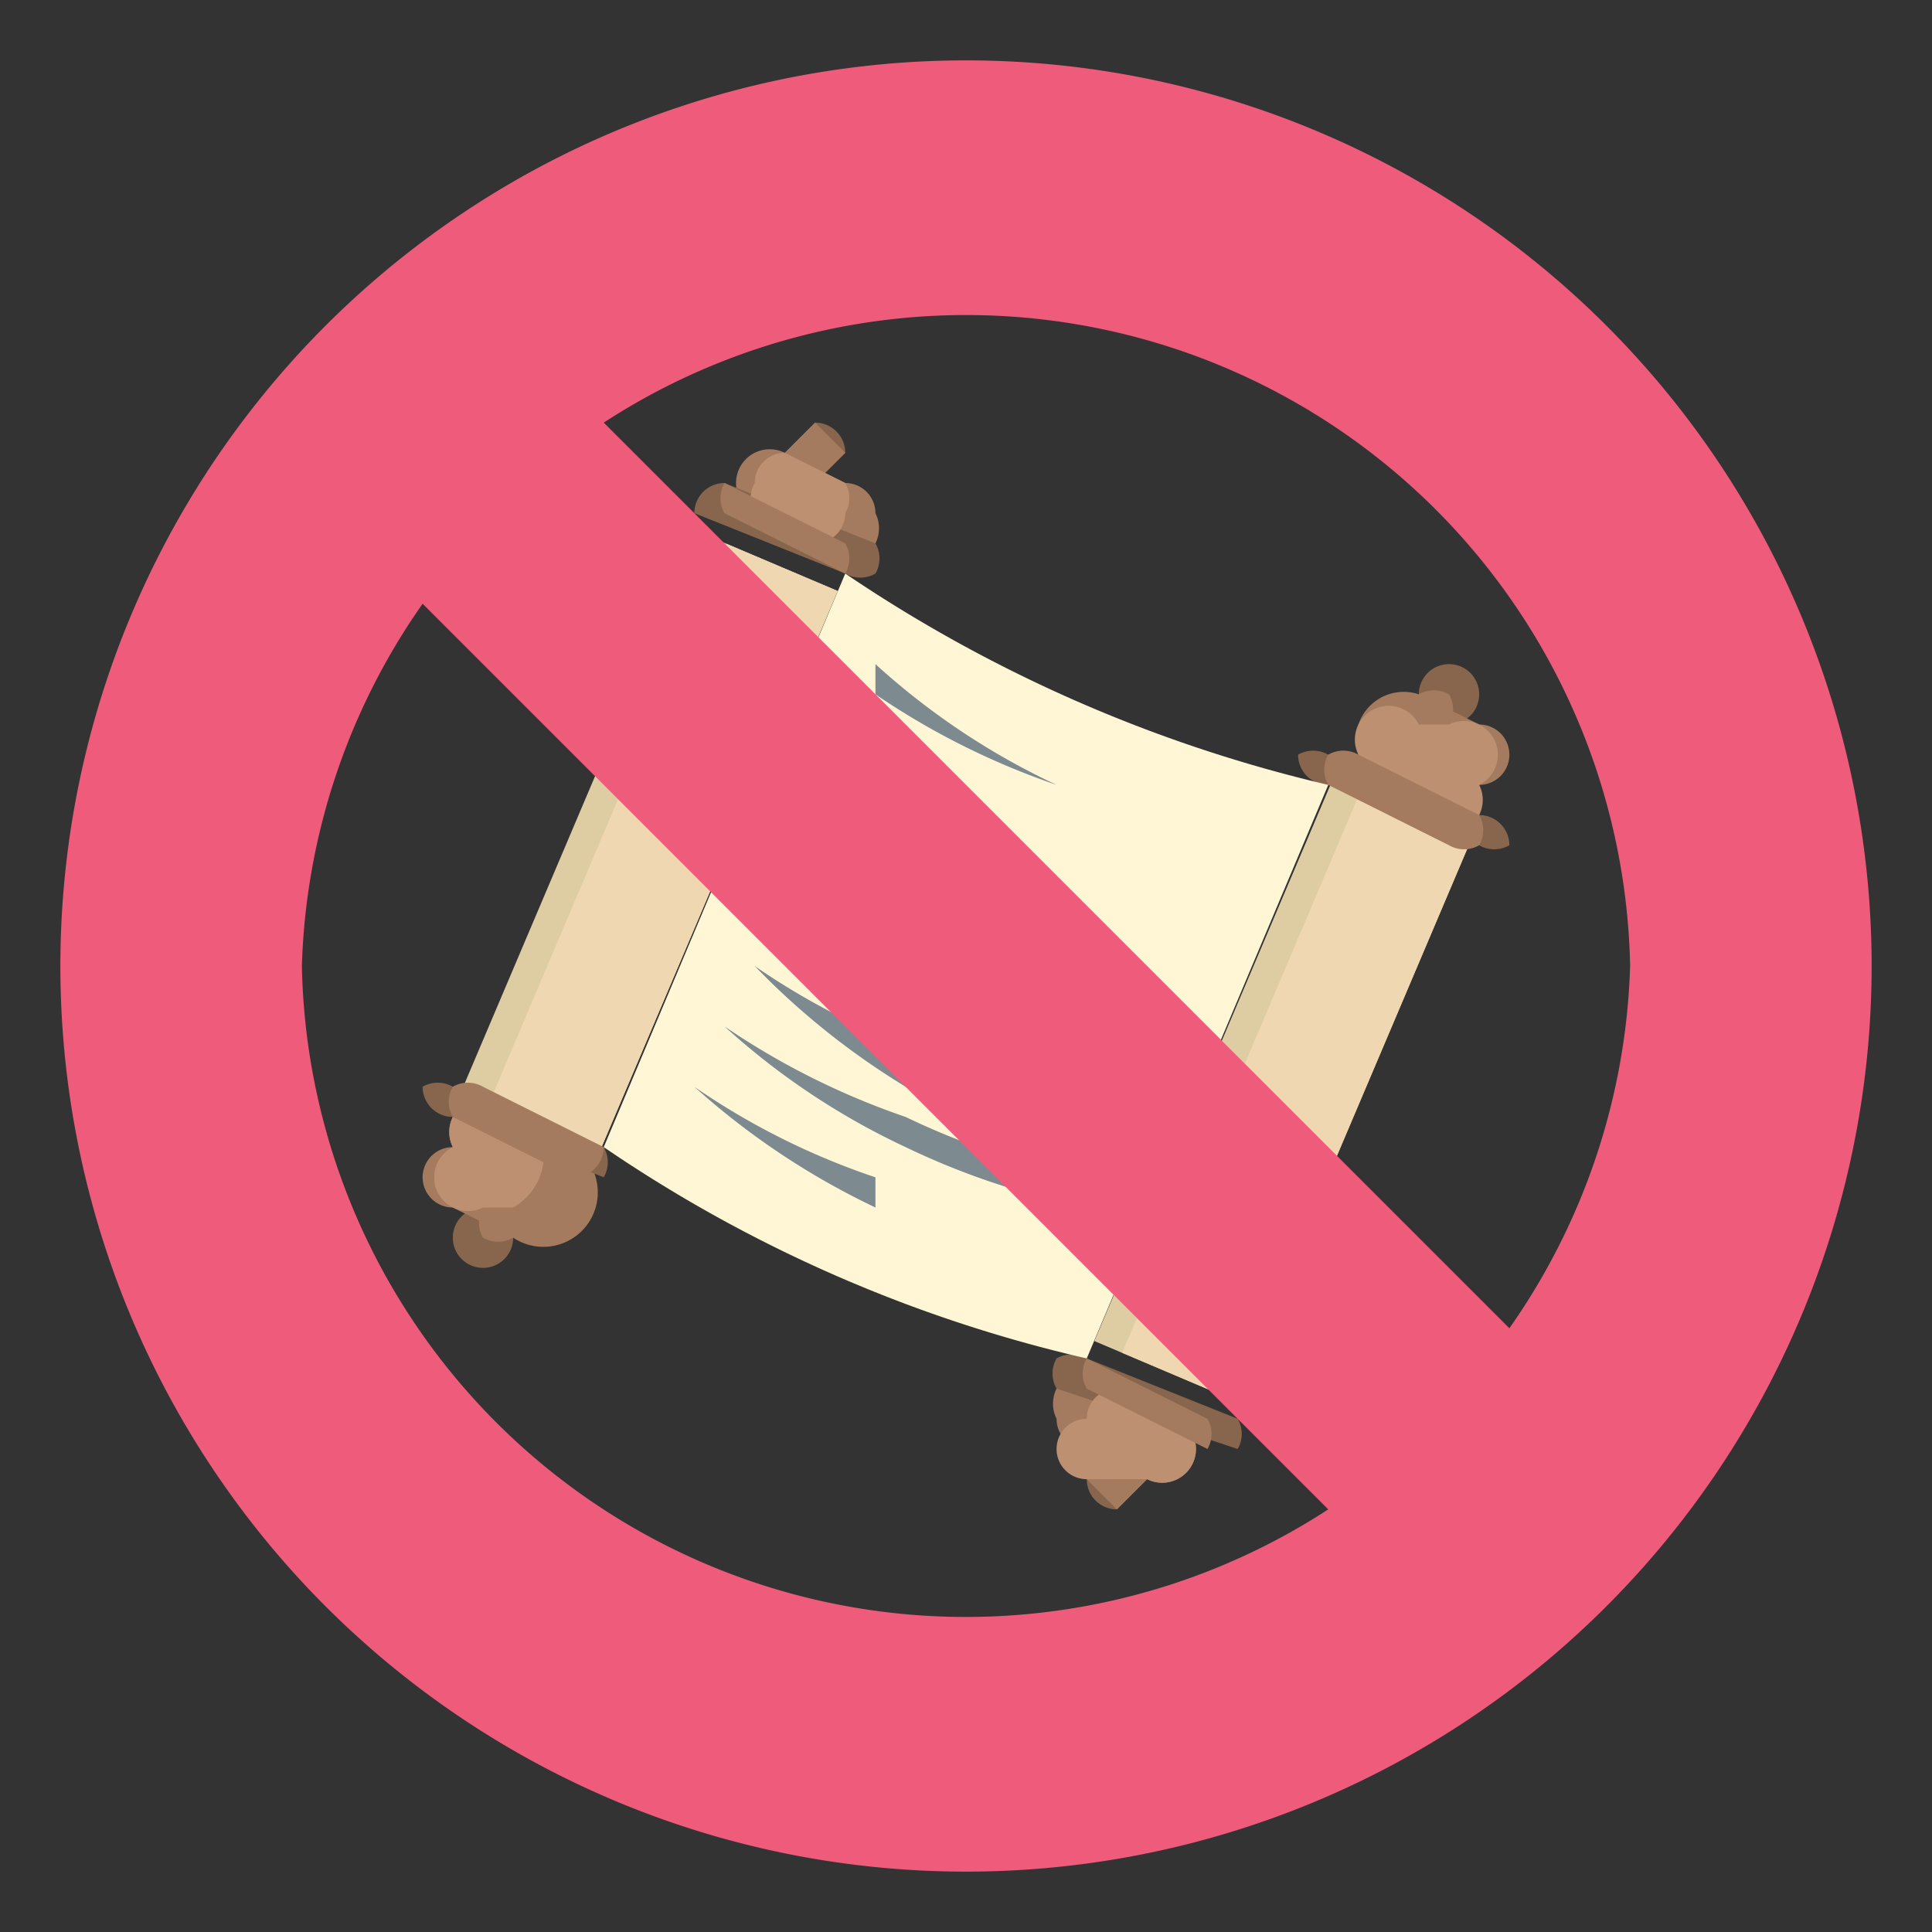 <svg id="Layer_1" data-name="Layer 1" xmlns="http://www.w3.org/2000/svg" viewBox="0 0 64 64">
  <rect x="0" y="0" width="64" height="64" fill="#333333" stroke="none"/>
  <defs>
    <style>
      .cls-1{fill:#88664d}.cls-2{fill:#a47b5e}.cls-3{fill:#decda3}.cls-4{fill:#be9072}.cls-5{fill:#eed7b1}.cls-7{fill:#7d8a90}
    </style>
  </defs>
  <path class="cls-1" d="M27 16a1 1 0 0 1-1-1l1-1a1 1 0 0 1 1 1zM16 40a1 1 0 1 1 1 0v1a1 1 0 1 1-1-1z"/>
  <path class="cls-2" d="M29 17a1 1 0 0 1-2 1l-2-1a1 1 0 0 1 1-2l2 1a1 1 0 0 1 1 1zM15 38a1 1 0 0 1 2-1l2 1a1 1 0 0 1-2 3l-2-1a1 1 0 0 1 0-2z"/>
  <path class="cls-3" transform="rotate(-67 22 28)" d="M12 25h20v5H12z"/>
  <path class="cls-1" d="M29 19a1 1 0 0 1-1 0l-5-2a1 1 0 0 1 1-1l5 2a1 1 0 0 1 0 1zM14 36a1 1 0 0 1 1 0l5 2a1 1 0 0 1 0 1l-5-2a1 1 0 0 1-1-1z"/>
  <path class="cls-2" d="M27 16l-1-1 1-1 1 1zM16 40a1 1 0 0 1 1-1 1 1 0 0 1 0 1v1a1 1 0 0 1-1 0 1 1 0 0 1 0-1z"/>
  <path class="cls-4" d="M28 17a1 1 0 0 1-1 1l-2-1a1 1 0 0 1 0-1 1 1 0 0 1 1-1l2 1a1 1 0 0 1 0 1zM15 38a1 1 0 0 1 2-1l1 1a2 2 0 0 1-1 2h-1a1 1 0 0 1-1-2z"/>
  <path class="cls-5" transform="rotate(-67 22 28)" d="M12 26h20v4H12z"/>
  <path class="cls-2" d="M28 19l-4-2a1 1 0 0 1 0-1l4 2a1 1 0 0 1 0 1zM15 36a1 1 0 0 1 1 0l4 2a1 1 0 0 1-1 1l-4-2a1 1 0 0 1 0-1z"/>
  <path class="cls-1" d="M48 24a1 1 0 0 1-1 1 1 1 0 0 1 0-1v-1a1 1 0 1 1 1 1zM37 48a1 1 0 1 1 1 1l-1 1a1 1 0 0 1-1-1z"/>
  <path class="cls-2" d="M49 26a1 1 0 0 1-1 1l-2-1a1 1 0 0 1 1-3l2 1a1 1 0 0 1 0 2zM35 47a1 1 0 0 1 2-1l2 1a1 1 0 1 1-1 2l-2-1a1 1 0 0 1-1-1z"/>
  <path class="cls-3" transform="rotate(-67 42 36)" d="M32 34h20v5H32z"/>
  <path class="cls-1" d="M50 28a1 1 0 0 1-1 0l-5-2a1 1 0 0 1-1-1 1 1 0 0 1 1 0l5 2a1 1 0 0 1 1 1zM35 45a1 1 0 0 1 1 0l5 2a1 1 0 0 1 0 1l-6-2a1 1 0 0 1 0-1z"/>
  <path class="cls-2" d="M48 24h-1v-1a1 1 0 0 1 1 0 1 1 0 0 1 0 1zM37 48l1 1-1 1-1-1 1-1z"/>
  <path class="cls-4" d="M49 26a1 1 0 0 1-2 1l-1-1a1 1 0 0 1-1-1 1 1 0 0 1 2-1h1a1 1 0 0 1 1 2zM36 47a1 1 0 0 1 1-1l2 1a1 1 0 0 1-1 2h-2a1 1 0 0 1 0-2z"/>
  <path class="cls-5" transform="rotate(-67 42 36)" d="M32 35h20v4H32z"/>
  <path class="cls-2" d="M49 28a1 1 0 0 1-1 0l-4-2a1 1 0 0 1 0-1 1 1 0 0 1 1 0l4 2a1 1 0 0 1 0 1zM36 45l4 2a1 1 0 0 1 0 1l-4-2a1 1 0 0 1 0-1z"/>
  <path d="M36 45a47 47 0 0 1-16-7l8-19a48 48 0 0 0 16 7l-8 19z" fill="#fff6d6"/>
  <path class="cls-7" d="M35 26a25 25 0 0 1-6-3v-1a24 24 0 0 0 6 4 25 25 0 0 0 6 2 25 25 0 0 1-6-2zM34 28a24 24 0 0 1-6-3v-1a25 25 0 0 0 6 4 25 25 0 0 0 6 2 25 25 0 0 1-6-2zM33 30a25 25 0 0 1-6-3v-1a24 24 0 0 0 6 3zM31 34l-3-2 3 1a25 25 0 0 0 7 2v1a25 25 0 0 1-7-2zM30 36a25 25 0 0 1-5-4 24 24 0 0 0 6 3 25 25 0 0 0 6 2v1a25 25 0 0 1-7-2zM30 38a24 24 0 0 1-6-4 25 25 0 0 0 6 3 25 25 0 0 0 6 2v1a25 25 0 0 1-6-2zM29 40a25 25 0 0 1-6-4 24 24 0 0 0 6 3z"/>
  <path d="M10 32a22 22 0 0 1 4-12l30 30a22 22 0 0 1-34-18zm44 0a22 22 0 0 1-4 12L20 14a22 22 0 0 1 34 18zM32 2a30 30 0 1 0 30 30A30 30 0 0 0 32 2z" fill="#ef5b7a"/>
</svg>
